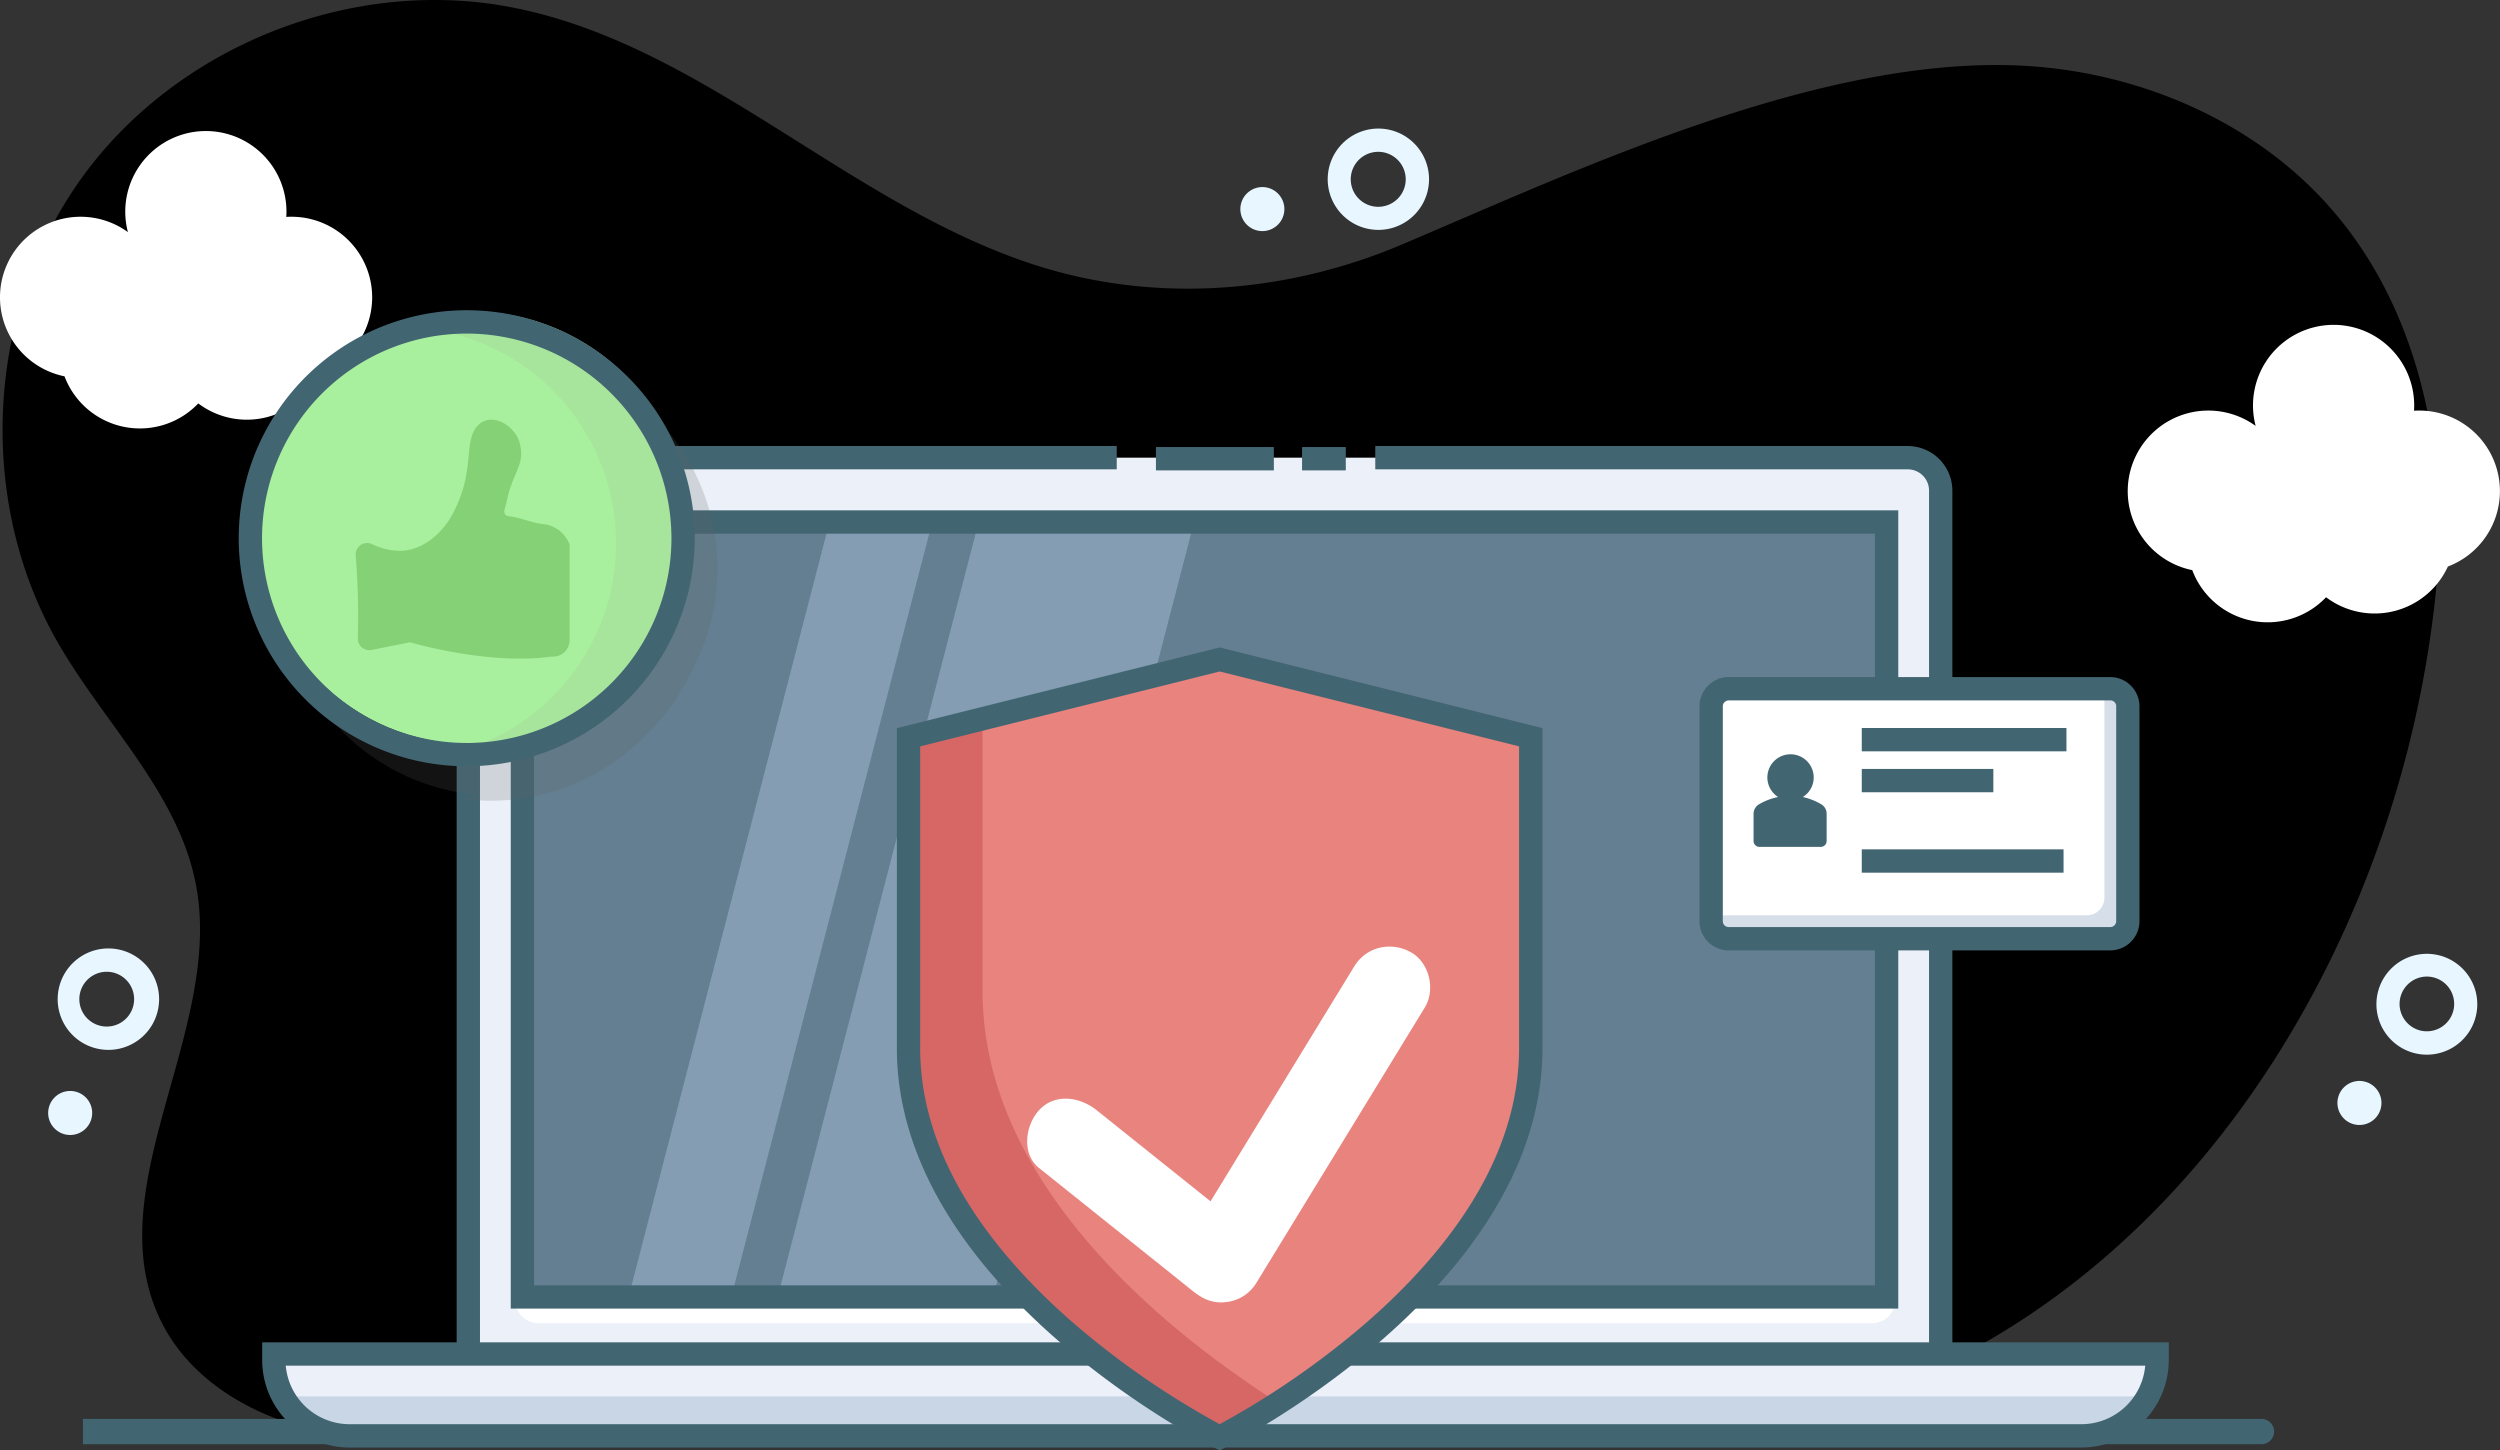 <svg xmlns="http://www.w3.org/2000/svg" xmlns:xlink="http://www.w3.org/1999/xlink" viewBox="0 0 1286.04 746.09"><rect x="0" y="0" width="1286.04" height="746.09" fill="#333333" stroke="none"/><defs><style>.cls-1{fill:url(#linear-gradient);}.cls-2{fill:#e7f6ff;}.cls-3{fill:none;}.cls-4{fill:#426572;}.cls-5{fill:#fff;}.cls-6{fill:#ebf0f9;}.cls-7{fill:#637f91;}.cls-10,.cls-8{opacity:0.5;}.cls-10,.cls-9{fill:#a7bcd5;}.cls-11{fill:#d6dee9;}.cls-12{fill:#e8837e;}.cls-13{fill:#d66765;}.cls-14{fill:#606060;opacity:0.2;}.cls-15{fill:#a8ef9e;}.cls-16{fill:#a7e59c;}.cls-17{fill:#85d175;}</style><linearGradient id="linear-gradient" x1="1.32" y1="371.19" x2="1254.6" y2="371.19" gradientUnits="userSpaceOnUse"><stop offset="0" stopColor="#c5e9fa"/><stop offset="1" stopColor="#c4f4ea"/></linearGradient></defs><title>Asset 18</title><g id="Layer_2" data-name="Layer 2"><g id="Layer_1-2" data-name="Layer 1"><path class="cls-1" d="M1218.18,449.46c-45.45,117.68-130.9,220.78-249.59,266.09a431.14,431.14,0,0,1-47.21,14.95C836.7,752.09,744.06,744.58,666,705.24c-33.13-16.71-63.34-38.79-96.59-55.26S498.19,622.73,462,630.86c-31.16,7-57.45,27.06-83.92,44.93-62.4,42.13-137.43,75.47-211.32,61-34-6.65-67.48-25.07-83.27-55.86-34.9-68.07,30.92-149,17.59-224.28-8.53-48.18-47.49-84.26-71.71-126.78C-12.08,257.14-7.18,160.53,41.42,92.38S179.74-11.92,262,3.54C362.31,22.4,438.15,107.29,535.69,137.33c61,18.77,127.23,13.17,185.49-11.55,94.13-39.95,223.45-101.22,329.38-91.24,56.33,5.31,111.58,30.31,148.76,73,47,53.89,61.09,130.4,53.25,201.46A563.35,563.35,0,0,1,1218.18,449.46Z"/><path class="cls-2" d="M1248.42,542.54a26.3,26.3,0,0,1-6.2-.75,25.94,25.94,0,1,1,6.2.75Zm0-40.18a14.09,14.09,0,0,0-3.32,27.77h0a14.08,14.08,0,1,0,3.32-27.77Z"/><circle class="cls-2" cx="1213.76" cy="567.4" r="11.33" transform="translate(376.29 1613.25) rotate(-76.37)"/><path class="cls-2" d="M55.19,540.07a26.09,26.09,0,1,1,1.14,0Zm0-40.17H54.6a14.09,14.09,0,1,0,.61,0Z"/><circle class="cls-2" cx="36.08" cy="572.54" r="11.33" transform="translate(-24.62 2.08) rotate(-2.47)"/><path class="cls-2" d="M709.08,118.26A26.06,26.06,0,1,1,724,113.55,26.07,26.07,0,0,1,709.08,118.26ZM709,78.1a14.14,14.14,0,1,0,2.47.22A14.17,14.17,0,0,0,709,78.1Z"/><circle class="cls-2" cx="649.4" cy="107.59" r="11.33" transform="translate(55.91 392.32) rotate(-35.04)"/><rect class="cls-3" x="713.36" y="105.14" width="44.48" height="44.48"/><rect class="cls-3" x="713.36" y="105.14" width="44.48" height="44.48"/><path class="cls-4" d="M839.66,724.13"/><path class="cls-5" d="M1286,252.66a41.46,41.46,0,0,0-41.46-41.46c-.92,0-1.83,0-2.73.09.06-.9.09-1.81.09-2.73a41.46,41.46,0,1,0-81.56,10.54,41.46,41.46,0,1,0-32.61,74.19,41.46,41.46,0,0,0,68.84,13.94,41.46,41.46,0,0,0,62.66-15.8A41.47,41.47,0,0,0,1286,252.66Z"/><path class="cls-5" d="M191.45,153A41.46,41.46,0,0,0,150,111.5c-.92,0-1.83,0-2.73.09.06-.9.09-1.81.09-2.73A41.46,41.46,0,1,0,65.8,119.4a41.46,41.46,0,1,0-32.61,74.19A41.46,41.46,0,0,0,102,207.53a41.46,41.46,0,0,0,62.66-15.8A41.47,41.47,0,0,0,191.45,153Z"/><path class="cls-4" d="M954.18,742.93H357.68v-13h596.5a6.5,6.5,0,1,1,0,13Z"/><path class="cls-4" d="M331,742.93H294.53a6.5,6.5,0,0,1,0-13H331a6.5,6.5,0,1,1,0,13Z"/><path class="cls-4" d="M270.86,742.93H259.24a6.5,6.5,0,0,1,0-13h11.62a6.5,6.5,0,0,1,0,13Z"/><path class="cls-4" d="M1163.34,742.93H980v-13h183.34a6.5,6.5,0,0,1,0,13Z"/><path class="cls-4" d="M226,742.93H42.65v-13H226a6.5,6.5,0,1,1,0,13Z"/><path class="cls-6" d="M254.27,235.44H985a13.36,13.36,0,0,1,13.36,13.36V712.31a0,0,0,0,1,0,0H240.91a0,0,0,0,1,0,0V248.8A13.36,13.36,0,0,1,254.27,235.44Z"/><rect class="cls-7" x="270.24" y="268.53" width="701.77" height="400.9"/><path class="cls-5" d="M265,668.68H975a0,0,0,0,1,0,0v0a12,12,0,0,1-12,12H277a12,12,0,0,1-12-12v0a0,0,0,0,1,0,0Z"/><g class="cls-8"><polygon class="cls-9" points="479.94 267.03 375.02 671.69 322.18 671.69 427.1 267.03 479.94 267.03"/><polygon class="cls-9" points="614.63 267.03 509.7 671.69 398.9 671.69 503.82 267.03 614.63 267.03"/></g><path class="cls-4" d="M1004.33,718.31H234.91V280.9a51.52,51.52,0,0,1,51.46-51.46h288.1v12H286.37a39.51,39.51,0,0,0-39.46,39.46V706.31H992.33V252.37a10.94,10.94,0,0,0-10.93-10.93H707.46v-12H981.4a23,23,0,0,1,22.93,22.93Z"/><path class="cls-6" d="M145.38,698h968.78a0,0,0,0,1,0,0v3.12a39,39,0,0,1-39,39H184.38a39,39,0,0,1-39-39V698A0,0,0,0,1,145.38,698Z"/><path class="cls-10" d="M1109.21,718.33a29.34,29.34,0,0,1-27.39,18.8H171.71a29.34,29.34,0,0,1-27.39-18.8Z"/><path class="cls-4" d="M1070.65,744.64H179.87a45.05,45.05,0,0,1-45-45v-9.12h980.78v9.12A45.05,45.05,0,0,1,1070.65,744.64ZM147,702.51a33,33,0,0,0,32.88,30.12h890.78a33,33,0,0,0,32.88-30.12Z"/><path class="cls-4" d="M976.5,673.18H262.74V262.53H976.5Zm-701.77-12H964.5V274.53H274.74Z"/><path class="cls-5" d="M1096.11,364.81V475.38a9.06,9.06,0,0,1-9,9H890.77a8.88,8.88,0,0,1-3.66-.78,9,9,0,0,1-5.37-8.24V364.81a9,9,0,0,1,5.78-8.42h0a8.84,8.84,0,0,1,3.22-.6h196.31a9.06,9.06,0,0,1,8.94,7.77A8.59,8.59,0,0,1,1096.11,364.81Z"/><path class="cls-11" d="M1094.61,361.8V472.37a9.06,9.06,0,0,1-9,9H889.27a8.88,8.88,0,0,1-3.66-.78,9,9,0,0,1-5.37-8.24v-1.5h193.31a9.06,9.06,0,0,0,9-9V352.78h3a9.06,9.06,0,0,1,8.94,7.77A8.59,8.59,0,0,1,1094.61,361.8Z"/><path class="cls-4" d="M1085.58,488.9H889.27a14.82,14.82,0,0,1-6.12-1.31,15,15,0,0,1-8.91-13.72V363.31a15.12,15.12,0,0,1,9.3-13.88l1-.54h.48a14.82,14.82,0,0,1,4.21-.6h196.31a15.09,15.09,0,0,1,14.88,12.93,14.52,14.52,0,0,1,.15,2.09V473.88a14.91,14.91,0,0,1-2.79,8.71A15.06,15.06,0,0,1,1085.58,488.9Zm-198.11-128a3,3,0,0,0-1.23,2.42V473.88a3,3,0,0,0,1.81,2.76,2.93,2.93,0,0,0,1.22.26h196.31a3,3,0,0,0,2.46-1.29,3,3,0,0,0,.56-1.74V363.31a2.6,2.6,0,0,0,0-.38,3.05,3.05,0,0,0-3-2.65H889.27a2.88,2.88,0,0,0-.83.12Z"/><path class="cls-4" d="M937,413.81A32.07,32.07,0,0,0,927.4,410,11.88,11.88,0,0,0,933,399.82,11.92,11.92,0,1,0,914.69,410a31.85,31.85,0,0,0-10,3.84,5.82,5.82,0,0,0-2.63,4.51v14.29a3,3,0,0,0,3,3h31.59a3,3,0,0,0,3-3V418.33A5.62,5.62,0,0,0,937,413.81Z"/><rect class="cls-4" x="957.72" y="374.49" width="105.3" height="12"/><rect class="cls-4" x="957.72" y="395.55" width="67.69" height="12"/><rect class="cls-4" x="957.72" y="436.92" width="103.8" height="12"/><path class="cls-12" d="M630.62,739.39s160.06-80,160.06-200.07V379.25l-160.06-40-160.06,40V539.31C470.56,659.36,630.62,739.39,630.62,739.39Z"/><path class="cls-13" d="M662.35,724.65a362.33,362.33,0,0,1-31.83,18.74s-160.06-80-160.06-200.08V383.25l35-8.75V510.19C505.46,614.79,611.2,693,662.35,724.65Z"/><path class="cls-4" d="M627.42,746.09l-2.68-1.34c-1.66-.83-41.17-20.75-81.3-55.87-23.69-20.73-42.59-42.43-56.18-64.52-17.19-27.93-25.9-56.54-25.9-85V374.57l166.06-41.52,1.46.36,164.6,41.15V539.31c0,28.51-8.71,57.12-25.9,85-13.59,22.09-32.49,43.79-56.18,64.52-40.13,35.12-79.64,55-81.3,55.87ZM473.36,383.94V539.31c0,26.25,8.11,52.75,24.12,78.76,13,21.06,31.08,41.85,53.86,61.78a429.65,429.65,0,0,0,76.08,52.77,430.41,430.41,0,0,0,76.28-52.94C726.43,659.76,744.51,639,757.43,618c16-26,24-52.43,24-78.64V383.94L627.42,345.42Z"/><path class="cls-5" d="M534.44,600.8l69.16,55.33,9.82,7.86c5.42,4.34,10.56,6.73,17.64,5.78a20.72,20.72,0,0,0,15.34-10L722.1,536l10.8-17.65c5.74-9.38,2.36-23.51-7.53-28.73-10.23-5.41-22.61-2.48-28.73,7.53l-75.7,123.76-10.8,17.65,33-4.25L574,579l-9.82-7.86c-8.56-6.85-21.45-9-29.7,0-7,7.62-9.16,22.37,0,29.7Z"/><path class="cls-14" d="M356,345a111.31,111.31,0,1,0-199.1-99.42,111.33,111.33,0,0,0,89.46,163.31q-4.82,1.14-9.79,1.85a111.31,111.31,0,0,0,95.87-32.76A111.57,111.57,0,0,0,356,345Z"/><circle class="cls-15" cx="242.76" cy="271.6" r="111.3"/><path class="cls-16" d="M348.75,279.55A111.31,111.31,0,0,1,221.56,389.7a111.3,111.3,0,0,0,0-220.31,111.31,111.31,0,0,1,127.2,110.16Z"/><path class="cls-4" d="M240.11,394.19A117.3,117.3,0,1,1,357.4,276.9,117.43,117.43,0,0,1,240.11,394.19Zm0-222.59A105.3,105.3,0,1,0,345.4,276.9,105.41,105.41,0,0,0,240.11,171.6Z"/><rect class="cls-4" x="669.8" y="229.97" width="22.5" height="12"/><rect class="cls-4" x="594.63" y="229.97" width="60.66" height="12"/><path class="cls-17" d="M283.86,337.74c-32.66,4.63-72.92-7.35-72.92-7.35l-19.85,3.95a5.89,5.89,0,0,1-7-6A395.17,395.17,0,0,0,183,285.78a5.87,5.87,0,0,1,8.24-5.93,34.17,34.17,0,0,0,14.36,3.52c12.05-.1,22.57-9.34,27.95-20.31s6.6-18.08,7.73-30.28c.49-5.33,1.27-11.24,5.32-14.66,7-5.93,18.52,1,20.79,9.95S266,241,262.91,249.7c-2,5.68-1.56,6-3.18,11.85a3.6,3.6,0,0,0,.06,3,3.17,3.17,0,0,0,2.3,1.06c6.54.84,10.83,3.28,17.38,4A16.31,16.31,0,0,1,293,280.14v49.09a8.46,8.46,0,0,1-9.1,8.51Z"/></g></g></svg>